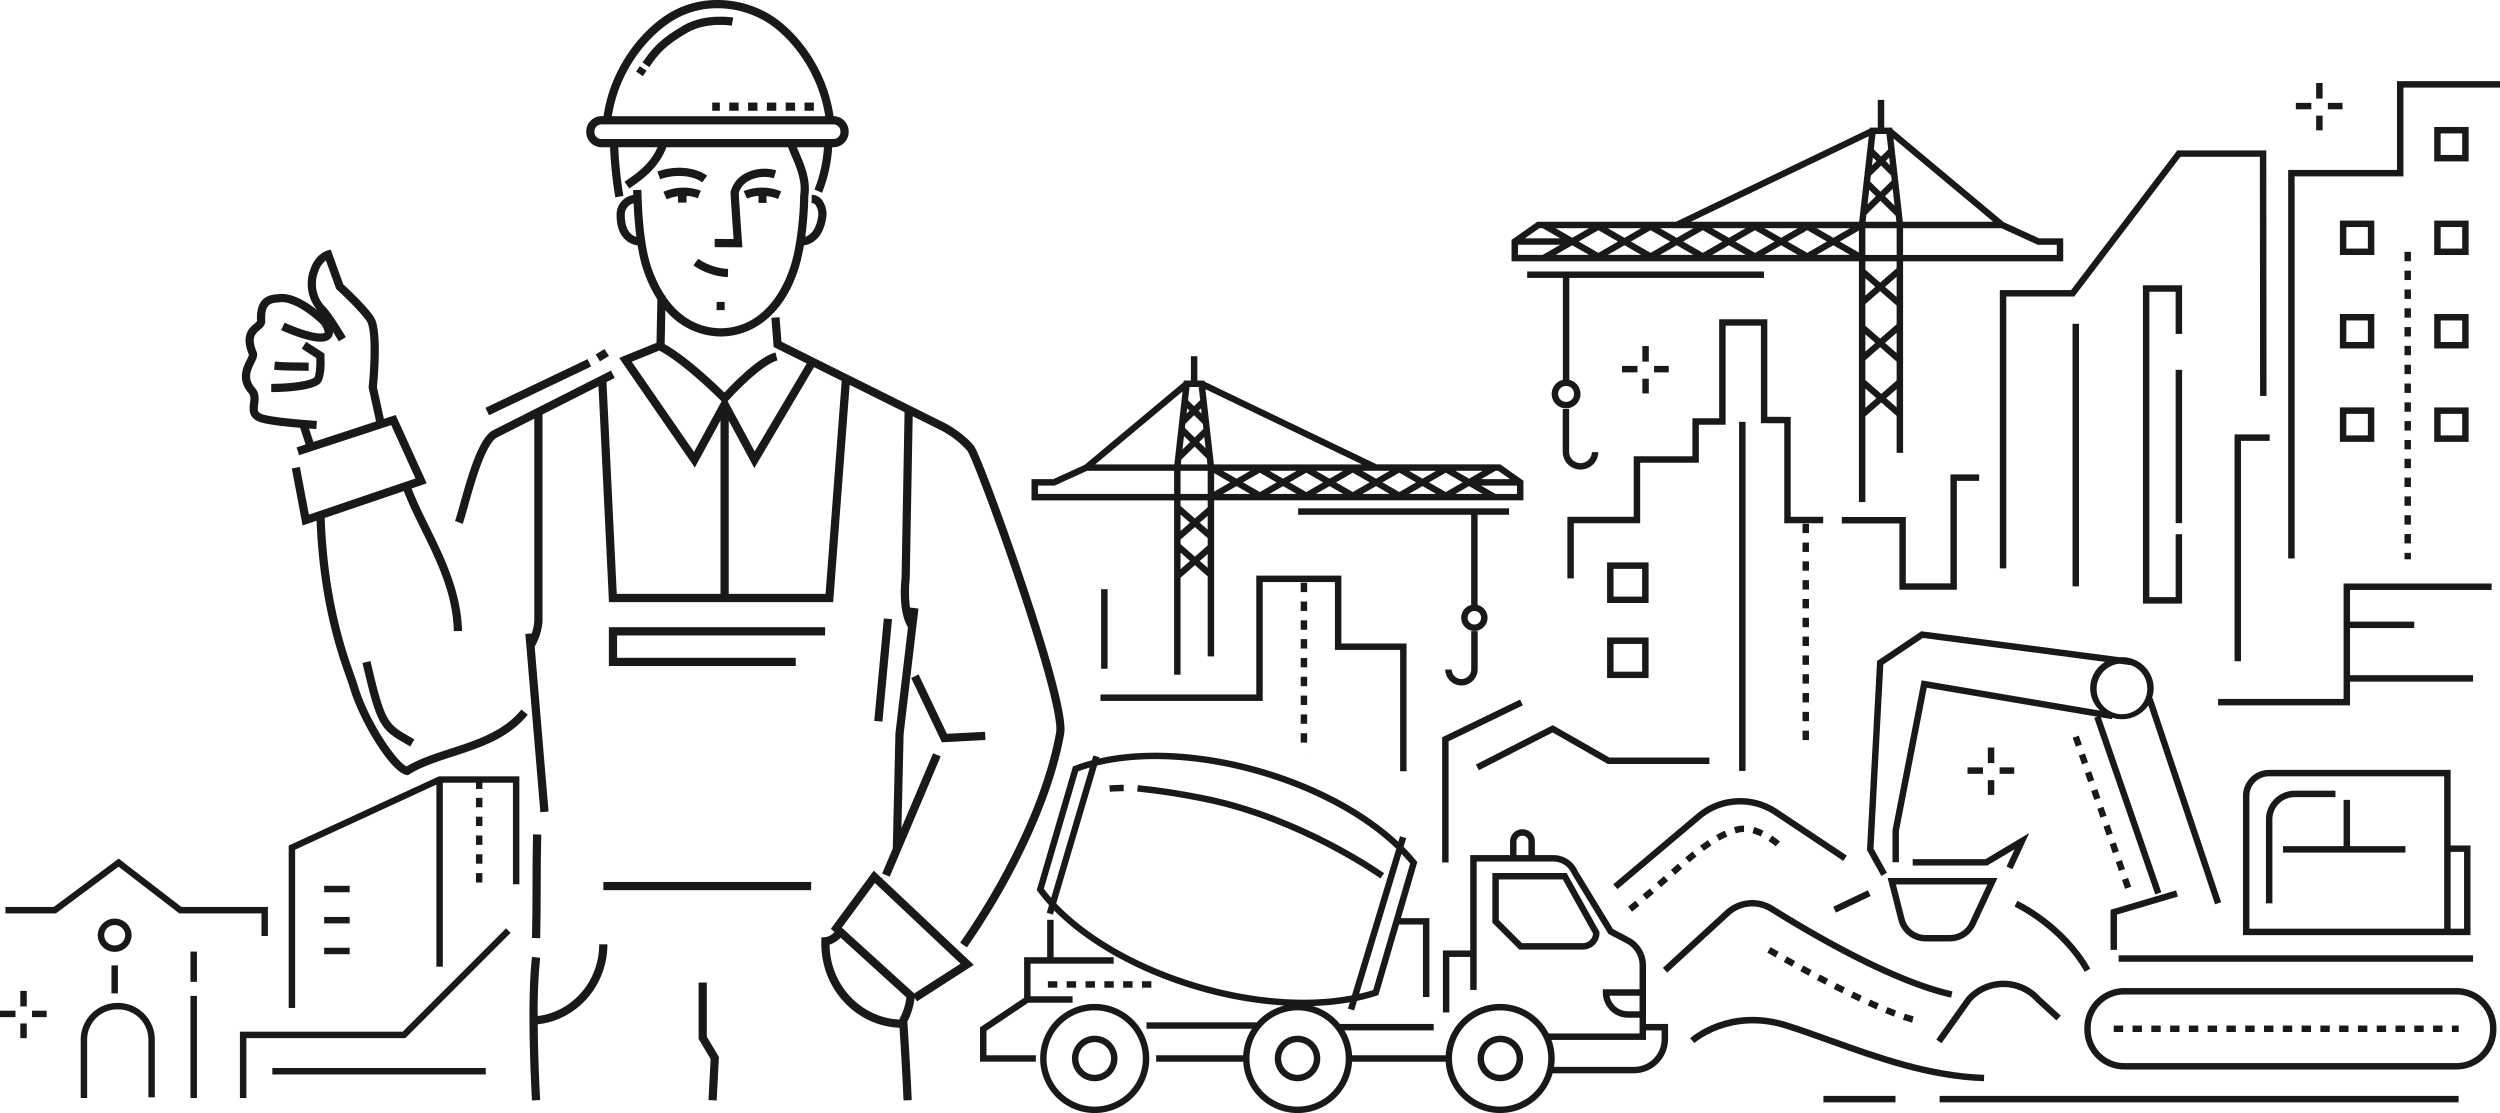 <svg xmlns="http://www.w3.org/2000/svg" width="915" height="407.375" viewBox="0 0 915 407.375">
  <g id="contractorhub-home-marquee" transform="translate(451.131 -757.508)">
    <rect id="Rectangle_61" data-name="Rectangle 61" width="76.048" height="3.009" transform="translate(-230.3 1080.302)" fill="#191919"/>
    <path id="Path_105" data-name="Path 105" d="M-244.26,1074.47c-5.843,1.9-11.376,3.693-16.056,6.492-3.931-1.894-13.961-16.642-17.811-29.44-.332-1.1-.806-2.444-1.406-4.142-3.155-8.931-9.679-27.394-10.756-57.345l28.962-9.835c1.767,4.646,4.071,9.326,6.5,14.254,5.641,11.46,11.475,23.31,11.8,37.007l3.007-.073c-.345-14.358-6.6-27.058-12.113-38.263-2.375-4.826-4.626-9.409-6.341-13.9l5.521-1.875-11.364-25-4.305,1.406-2.555-11.678c.227-2.276,1.733-18.453-.543-24.431-1.243-3.264-9.5-11.051-11.783-13.162-.3-.835-1.249-3.481-4.113-11.372l-.48-1.322-1.352.391c-.166.048-4.1,1.239-5.983,6.552a15.05,15.05,0,0,0,2.336,15.14c-3.58-2.826-9.156-6.375-14.021-5.783-.185.022-.385.041-.6.06-2.537.233-7.815.716-7.336,9.8-.04.191-.635.7-.992,1-1.851,1.579-4.945,4.216-1.976,11.338a9.13,9.13,0,0,1-.767,1.812c-1.355,2.737-3.624,7.318.713,12.318.756.872.663,1.936.45,3.6-.275,2.148-.69,5.394,3.543,6.88,2.763.97,9.7,1.709,14.8,2.145l2,6.073-3.3,1.079.934,2.859,33.7-11.012,8.876,19.526-39,13.241-3.3-17.467-2.956.56,3.947,20.869,5.114-1.737c1.192,29.876,7.716,48.358,10.889,57.34.587,1.662,1.051,2.974,1.361,4.008,3.679,12.227,14.731,30.476,20.572,31.695l.593.123.513-.322c4.491-2.817,10.08-4.631,16-6.553,10-3.246,20.339-6.6,27.381-15.286l-2.336-1.895C-224.767,1068.141-234.677,1071.359-244.26,1074.47Zm-51.766-117.162c1.509.111,2.526.175,2.685.184l.184-3c-4.385-.268-16.513-1.227-19.921-2.424-1.855-.651-1.852-1.347-1.556-3.66.229-1.791.515-4.02-1.162-5.954-3.025-3.488-1.571-6.423-.29-9.013.772-1.558,1.438-2.9.879-4.231-2.174-5.156-.5-6.584,1.121-7.966.949-.809,2.13-1.816,2.043-3.456-.327-6.187,2.18-6.417,4.606-6.639.243-.022.473-.044.686-.07,5.175-.631,12.6,5.547,15.136,8.086a6.535,6.535,0,0,1,1.34,2.985c-.283.357-2.075.848-7.369-.791a68.571,68.571,0,0,1-7.327-2.805l-1.26,2.732a70.641,70.641,0,0,0,7.672,2.939c6.065,1.881,9.522,1.707,10.881-.55a3.073,3.073,0,0,0,.4-1.767c.888,1.4,1.679,2.684,2.161,3.482l2.575-1.555c-.528-.875-5.218-8.612-7.266-10.753a12.157,12.157,0,0,1-2.787-13.338,8.3,8.3,0,0,1,2.744-3.97c3.2,8.809,3.62,10.016,3.638,10.067l.124.355.277.255c3.932,3.614,10.47,10.143,11.281,12.272,1.78,4.675.848,18.4.338,23.291l-.026.241,2.722,12.446-22.922,7.489Z" transform="translate(-42.005 -42.947)" fill="#191919"/>
    <path id="Path_106" data-name="Path 106" d="M-252.607,1113.663l-2.93.683c5.356,22.977,6.548,24.326,15.771,29.594.543.31,1.118.638,1.724.99l1.51-2.6c-.613-.355-1.193-.686-1.742-1C-246.334,1136.724-247.37,1136.131-252.607,1113.663Z" transform="translate(-62.94 -114.206)" fill="#191919"/>
    <path id="Path_107" data-name="Path 107" d="M-85.215,864.235v-2.447a12.279,12.279,0,0,1,4.086.872l1.173-2.771a18.429,18.429,0,0,0-13.736.414l1.214,2.753a15.491,15.491,0,0,1,4.142-1.133v2.311Z" transform="translate(-114.643 -32.58)" fill="#191919"/>
    <path id="Path_108" data-name="Path 108" d="M-42.061,864.367v-2.5a15.537,15.537,0,0,1,4.228,1.046l1.15-2.779a18.428,18.428,0,0,0-13.741-.1l1.236,2.743A12.376,12.376,0,0,1-45,861.807v2.56Z" transform="translate(-128.521 -32.58)" fill="#191919"/>
    <rect id="Rectangle_62" data-name="Rectangle 62" width="2.942" height="3.009" transform="translate(-188.851 868.007)" fill="#191919"/>
    <path id="Path_109" data-name="Path 109" d="M-75.752,896.919l-1.759,2.441a22.794,22.794,0,0,0,6,3.019,22.766,22.766,0,0,0,6.608,1.266l.092-3.007a19.758,19.758,0,0,1-5.73-1.107A19.8,19.8,0,0,1-75.752,896.919Z" transform="translate(-119.834 -44.714)" fill="#191919"/>
    <path id="Path_110" data-name="Path 110" d="M-66.069,874.112v3.009c1.38,0,2.946.013,4.471.027,1.456.013,2.875.026,4.062.026h1.6l-.1-1.6c-.025-.411-.109-1.6-.222-3.227-.285-4.057-.758-10.794-.994-15a7.573,7.573,0,0,1,3.672-4.5,12.3,12.3,0,0,1,9.172-.945l.866-2.881a15.236,15.236,0,0,0-11.52,1.208,10.43,10.43,0,0,0-5.163,6.585l-.057.223.013.23c.231,4.206.718,11.14,1.009,15.283.042.6.08,1.137.113,1.6-.772,0-1.592-.012-2.425-.02C-63.105,874.127-64.681,874.112-66.069,874.112Z" transform="translate(-123.499 -29.153)" fill="#191919"/>
    <path id="Path_111" data-name="Path 111" d="M-96.957,849.43l1.044,2.821c5.34-1.976,11.821-1.508,15.41,1.114l1.774-2.429C-83.143,847.711-90.639,847.092-96.957,849.43Z" transform="translate(-113.594 -29.126)" fill="#191919"/>
    <rect id="Rectangle_63" data-name="Rectangle 63" width="37.669" height="3.008" transform="translate(-131.157 1021.355) rotate(-84.655)" fill="#191919"/>
    <path id="Path_112" data-name="Path 112" d="M-71.7,1286.8H-74.7v20.654l4.388,7.365-.778,15.007,3,.156.825-15.919-4.431-7.438Z" transform="translate(-120.736 -169.697)" fill="#191919"/>
    <path id="Path_113" data-name="Path 113" d="M-201.294,942.631c2.275-8.148,6.071-21.748,10.267-24.834l13.968-7.068v74a20.138,20.138,0,0,1-.918,4.6l-2.366.2,5.5,65.257,3-.254-5.084-60.371a21.268,21.268,0,0,0,2.881-9.312l0-75.644,20.471-10.359,3.843,79.034h82.066l6.025-79.517,20.091,10.008-1.105,60.834c-.135,1.148-1.288,12,2.362,17.886l-4.591,38.763-.009.072-.97,42.115-3.879,9.162,2.768,1.184,18.641-44.026-2.768-1.184-11.58,27.348.792-34.385,5.437-45.912-2.987-.357-.053.444a44.013,44.013,0,0,1-.169-10.819l.009-.08,1.083-59.56,10.728,5.343a33.538,33.538,0,0,1,9.3,7.322c1.274,1.708,9.644,23.405,18.156,48.734,9.837,29.27,15.185,49.575,14.3,54.331-3.912,22.224-17.036,50.989-35.107,76.945l2.465,1.734c18.31-26.3,31.619-55.514,35.6-78.138,1.279-6.91-7.155-34.245-14.455-55.96-7.787-23.16-16.821-47.217-18.59-49.5-2.275-2.937-7.021-6.452-10.317-8.164L-86.6,882.56l-.7-8.977-3,.238.838,10.687,12.1,6.024-19.044,32.18L-106.3,904.38l.013-.014c3.249-3.679,12.861-13.533,18.238-14.924l-.75-2.928c-6.168,1.6-15.509,11.248-18.667,14.666-3.406-3.35-13.752-13.216-21.878-17.712l.256-12.462a26.77,26.77,0,0,0,20.2,9.668v0h.126v0c14.664-.164,26.114-11.946,29.9-30.786.175-.872.331-1.729.477-2.578,1.912-.225,6.883-1.631,8.164-10.109a8.674,8.674,0,0,0-1.6-6.585,4.86,4.86,0,0,0-3.685-1.825l-.083,3.022a1.893,1.893,0,0,1,1.462.742,5.7,5.7,0,0,1,.935,4.192c-.818,5.418-3.27,6.97-4.7,7.412A133.779,133.779,0,0,0-76.759,829.3c.912-6.014-1.538-11.684-3.329-15.829-.321-.742-.619-1.435-.869-2.061h9.909a50.775,50.775,0,0,1-3.459,15.45l2.758,1.206a52.71,52.71,0,0,0,3.713-16.656h.454A5.6,5.6,0,0,0-62,805.8v-.175a5.6,5.6,0,0,0-5.527-5.607c-2.636-17.918-13.606-30.873-22.221-36.53-10.12-6.646-26.346-9.217-39.782.018-9.058,6.225-19.629,19.08-22.194,36.509h-.75a5.6,5.6,0,0,0-5.58,5.61v.175a5.6,5.6,0,0,0,5.58,5.608h3.141a147.533,147.533,0,0,0,1.92,18.326l2.96-.539a144.545,144.545,0,0,1-1.87-17.787h14.364c-2.647,6.061-7.638,9.537-11.043,11.9-.366.254-.713.494-1.035.723l1.736,2.47c.313-.222.651-.457,1.008-.7,3.677-2.551,9.739-6.773,12.576-14.388h44.556c.328.97.792,2.056,1.314,3.265,1.653,3.828,3.919,9.069,3.1,14.25l-.018.192a116.415,116.415,0,0,1-2.048,20.169c-2.736,13.619-11.268,28.206-27.013,28.362-8.981-.089-15.612-4.875-20.162-11.5l.009-.431-.3-.006a46.612,46.612,0,0,1-6.555-16.428c-1.467-7.3-1.872-16.218-2.048-22.289l-3.007.089c.016.565.036,1.162.057,1.773a7.245,7.245,0,0,0-6.107,7.468c.021,9.6,6.328,10.845,7.695,11,.142.867.294,1.723.462,2.557a48.87,48.87,0,0,0,6.77,17.243l-.326,15.844L-146,888.512l27.7,40.131,9.387-17.241v63.455h-37.959l-3.768-77.5,3.013-1.524-1.353-2.7-43.5,22.013-.185.111c-4.72,3.314-8.143,14.452-11.521,26.555-.758,2.716-1.413,5.062-1.895,6.382l2.824,1.042C-202.739,947.807-202.1,945.523-201.294,942.631Zm73.462-176.624c12.291-8.447,27.158-6.078,36.438.018,8.02,5.266,18.216,17.3,20.82,34h-78.1C-146.143,783.78-136.288,771.819-127.833,766.006Zm-27.215,39.8v-.175a2.581,2.581,0,0,1,2.572-2.585h84.894a2.581,2.581,0,0,1,2.572,2.585v.175a2.581,2.581,0,0,1-2.572,2.585h-84.894A2.582,2.582,0,0,1-155.047,805.8Zm11.113,30.518a4.265,4.265,0,0,1,3.221-4.414c.177,3.8.473,8.106,1.008,12.282C-141.15,843.789-143.921,842.246-143.934,836.323ZM-118.6,922.9l-22.78-33,10.052-4.073c9.056,4.773,22.021,17.76,22.811,18.556Zm12.7-11.445,9.364,17.376,21.87-36.953,10.117,5.039-5.906,77.941H-105.9Z" transform="translate(-78.517)" fill="#191919"/>
    <rect id="Rectangle_64" data-name="Rectangle 64" width="41.405" height="3.008" transform="translate(-273.459 906.768) rotate(-25.5)" fill="#191919"/>
    <path id="Path_114" data-name="Path 114" d="M-164.3,1226.068c-.014,6.26-.028,12.733-.2,18.877l3.007.081c.168-6.18.182-12.673.2-18.952.014-6.3.028-12.8.2-18.98l-3.007-.083C-164.276,1213.226-164.29,1219.755-164.3,1226.068Z" transform="translate(-91.936 -144.131)" fill="#191919"/>
    <path id="Path_115" data-name="Path 115" d="M52.9,1142.6l-10.363-21.737-2.716,1.3,11.23,23.554,15.958-.862-.162-3Z" transform="translate(-157.458 -116.523)" fill="#191919"/>
    <path id="Path_116" data-name="Path 116" d="M-5.146,1247.708l1.35,1.227a6.132,6.132,0,0,1-3.413,1.864l-1.412.086v2.306c0,16.571,12.733,30.119,28.619,30.762,1.036,16.071,1.457,26.481,1.462,26.589l3.006-.12c0-.113-.463-11.444-1.6-28.724a25.165,25.165,0,0,0,2.67-8.75l.869,1.351,20.776-13.362-36.61-34.49ZM20.04,1280.6l-.2.345c-14.041-.722-25.273-12.706-25.448-27.4a10.461,10.461,0,0,0,4.05-2.574l24.083,21.88A22.258,22.258,0,0,1,20.04,1280.6Zm22.278-20.106L25.383,1271.38l-26.494-24.069,12.086-16.35Z" transform="translate(-141.906 -150.277)" fill="#191919"/>
    <path id="Path_117" data-name="Path 117" d="M-162.837,1292.446a197.991,197.991,0,0,1,.9-21.309l-2.988-.349c-2.046,17.5-.092,51.153-.008,52.577l3-.178c-.012-.214-.785-13.517-.893-27.709,14.307-1.551,25.5-14.086,25.5-29.273h-3.009C-140.338,1279.73-150.188,1290.909-162.837,1292.446Z" transform="translate(-91.492 -163.071)" fill="#191919"/>
    <path id="Path_118" data-name="Path 118" d="M-125.3,948.078l-1.681-2.495c-.6.4-1.255.791-1.949,1.2-.424.251-.849.5-1.266.76l1.583,2.558c.4-.248.808-.489,1.215-.73C-126.694,948.96-125.969,948.531-125.3,948.078Z" transform="translate(-102.94 -60.323)" fill="#191919"/>
    <path id="Path_119" data-name="Path 119" d="M-290.551,952.713c-6.621-.028-9.859-.125-12.375-.374l-.3,2.994c2.62.258,5.932.36,12.658.388Z" transform="translate(-47.596 -62.491)" fill="#191919"/>
    <path id="Path_120" data-name="Path 120" d="M-285.321,945.937l-6.666-4.27-1.623,2.533,5.359,3.433c.1,3.236-.235,6.495-.766,7.138-2.972,1.932-12.355,2.305-15.735,2.3l-.013,3.008h.181c1.993,0,13.211-.123,17.277-2.837,2.182-1.456,2.206-7.229,2.027-10.541Z" transform="translate(-47.099 -59.06)" fill="#191919"/>
    <path id="Path_121" data-name="Path 121" d="M-43.958,1098.464v-3.009h-79.15v14.194H-54.7v-3.009h-65.4v-8.177Z" transform="translate(-105.182 -108.384)" fill="#191919"/>
    <path id="Path_122" data-name="Path 122" d="M-71.751,766.826c-.414-.071-10.224-1.684-18.112,2.832-8.765,5.018-11.546,8.483-15.084,13.594l2.473,1.712c3.285-4.745,5.725-7.9,14.106-12.695,6.935-3.97,16.02-2.492,16.11-2.477Z" transform="translate(-111.025 -2.89)" fill="#191919"/>
    <rect id="Rectangle_65" data-name="Rectangle 65" width="2.395" height="3.008" transform="matrix(0.561, -0.828, 0.828, 0.561, -218.321, 783.701)" fill="#191919"/>
    <rect id="Rectangle_66" data-name="Rectangle 66" width="3.438" height="3.008" transform="translate(-156.682 795.048)" fill="#191919"/>
    <rect id="Rectangle_67" data-name="Rectangle 67" width="3.438" height="3.008" transform="translate(-177.339 795.048)" fill="#191919"/>
    <rect id="Rectangle_68" data-name="Rectangle 68" width="3.438" height="3.008" transform="translate(-170.453 795.048)" fill="#191919"/>
    <rect id="Rectangle_69" data-name="Rectangle 69" width="3.438" height="3.008" transform="translate(-163.567 795.048)" fill="#191919"/>
    <rect id="Rectangle_70" data-name="Rectangle 70" width="2.785" height="3.008" transform="translate(-190.456 795.048)" fill="#191919"/>
    <rect id="Rectangle_71" data-name="Rectangle 71" width="3.438" height="3.008" transform="translate(-184.224 795.048)" fill="#191919"/>
    <rect id="Rectangle_72" data-name="Rectangle 72" width="2.363" height="5.701" transform="translate(149.965 884.158)" fill="#191919"/>
    <rect id="Rectangle_73" data-name="Rectangle 73" width="5.364" height="2.363" transform="translate(154.263 891.429)" fill="#191919"/>
    <rect id="Rectangle_74" data-name="Rectangle 74" width="2.363" height="5.391" transform="translate(149.965 896.109)" fill="#191919"/>
    <rect id="Rectangle_75" data-name="Rectangle 75" width="5.669" height="2.363" transform="translate(142.522 891.43)" fill="#191919"/>
    <rect id="Rectangle_76" data-name="Rectangle 76" width="2.363" height="5.701" transform="translate(-443.697 1120.159)" fill="#191919"/>
    <rect id="Rectangle_77" data-name="Rectangle 77" width="5.363" height="2.363" transform="translate(-439.408 1127.42)" fill="#191919"/>
    <rect id="Rectangle_78" data-name="Rectangle 78" width="2.363" height="5.392" transform="translate(-443.697 1132.091)" fill="#191919"/>
    <rect id="Rectangle_79" data-name="Rectangle 79" width="5.669" height="2.363" transform="translate(-451.131 1127.421)" fill="#191919"/>
    <rect id="Rectangle_80" data-name="Rectangle 80" width="2.363" height="5.701" transform="translate(396.58 787.89)" fill="#191919"/>
    <rect id="Rectangle_81" data-name="Rectangle 81" width="5.363" height="2.363" transform="translate(400.869 795.151)" fill="#191919"/>
    <rect id="Rectangle_82" data-name="Rectangle 82" width="2.363" height="5.391" transform="translate(396.58 799.822)" fill="#191919"/>
    <rect id="Rectangle_83" data-name="Rectangle 83" width="5.669" height="2.363" transform="translate(389.146 795.152)" fill="#191919"/>
    <rect id="Rectangle_84" data-name="Rectangle 84" width="2.363" height="5.701" transform="translate(276.419 1031.092)" fill="#191919"/>
    <rect id="Rectangle_85" data-name="Rectangle 85" width="5.363" height="2.363" transform="translate(280.718 1038.361)" fill="#191919"/>
    <rect id="Rectangle_86" data-name="Rectangle 86" width="2.363" height="5.391" transform="translate(276.419 1043.043)" fill="#191919"/>
    <rect id="Rectangle_87" data-name="Rectangle 87" width="5.669" height="2.363" transform="translate(268.978 1038.362)" fill="#191919"/>
    <path id="Path_123" data-name="Path 123" d="M807.833,1289.788h-121.6a14.636,14.636,0,0,0-14.62,14.62v.576a14.636,14.636,0,0,0,14.62,14.62h121.6a14.636,14.636,0,0,0,14.62-14.62v-.576A14.636,14.636,0,0,0,807.833,1289.788Zm12.257,15.2a12.27,12.27,0,0,1-12.257,12.256h-121.6a12.27,12.27,0,0,1-12.257-12.256v-.576a12.271,12.271,0,0,1,12.257-12.257h121.6a12.271,12.271,0,0,1,12.257,12.257Z" transform="translate(-359.889 -170.659)" fill="#191919"/>
    <rect id="Rectangle_88" data-name="Rectangle 88" width="129.729" height="2.363" transform="translate(324.282 1107.155)" fill="#191919"/>
    <path id="Path_124" data-name="Path 124" d="M688.122,1245.945l22.3-6.6-.671-2.266-23.988,7.1v14.674h2.363Z" transform="translate(-364.441 -153.699)" fill="#191919"/>
    <path id="Path_125" data-name="Path 125" d="M766.766,1172.232a9.535,9.535,0,0,0-9.524,9.525v50.954h83.277v-32.823h-7.275v-27.657Zm64.115,58.116H759.6v-48.592a7.17,7.17,0,0,1,7.161-7.162h64.115Zm7.276-28.1v28.1h-4.912v-28.1Z" transform="translate(-387.443 -132.948)" fill="#191919"/>
    <path id="Path_126" data-name="Path 126" d="M778.846,1205.4v2.363h44.8V1205.4H803.376v-16.925h-2.363V1205.4Z" transform="translate(-394.395 -138.21)" fill="#191919"/>
    <path id="Path_127" data-name="Path 127" d="M752.692,1074.508h2.363V993.846h10.491v-2.363H752.692Z" transform="translate(-385.979 -74.985)" fill="#191919"/>
    <path id="Path_128" data-name="Path 128" d="M626.016,991.661h2.363V892.152h24.9l38.863-51.131h29.05l.078,87.512,2.363,0-.081-89.872H690.967L652.1,889.788H626.016Z" transform="translate(-345.216 -26.113)" fill="#191919"/>
    <rect id="Rectangle_89" data-name="Rectangle 89" width="2.363" height="96.116" transform="translate(307.414 876.007)" fill="#191919"/>
    <rect id="Rectangle_90" data-name="Rectangle 90" width="2.363" height="29.124" transform="translate(-48.122 973.157)" fill="#191919"/>
    <path id="Path_129" data-name="Path 129" d="M-295.343,1200.866V1260.3h2.363v-57.921l51.693-23.823v66.66h2.363v-67.325H-226.8v2.256h2.363v-2.256h11.167v37.14h2.363v-39.5h-29.456Z" transform="translate(-50.131 -133.892)" fill="#191919"/>
    <path id="Path_130" data-name="Path 130" d="M448.824,929.446V965.7H439.03v13.894H417.552v22.167h-24.28v22.545h2.363v-20.181h24.28V981.957h21.478V968.063h9.794V931.809H464.1v35.684l8.553.037v36.595H486.9v-2.363H475.012V965.177l-8.553-.036V929.446Z" transform="translate(-270.743 -55.095)" fill="#191919"/>
    <path id="Path_131" data-name="Path 131" d="M541.206,1028.675v2.363h21.069v24.271h21.04v-39.862h8.157v-2.363h-10.52v39.862H564.639v-24.271Z" transform="translate(-318.234 -81.946)" fill="#191919"/>
    <path id="Path_132" data-name="Path 132" d="M429.979,1060.519H414.79v14.875h15.189Zm-2.364,12.512H417.154v-10.149h10.461Z" transform="translate(-277.73 -97.179)" fill="#191919"/>
    <path id="Path_133" data-name="Path 133" d="M414.79,1115.843h15.189v-14.875H414.79Zm2.364-12.512h10.461v10.149H417.154Z" transform="translate(-277.73 -110.152)" fill="#191919"/>
    <rect id="Rectangle_91" data-name="Rectangle 91" width="2.363" height="56.121" transform="translate(345.155 892.864)" fill="#191919"/>
    <path id="Path_134" data-name="Path 134" d="M717.585,911.128H703.241v116.5h14.344v-25.386h-2.363v23.023H705.6V913.492h9.617v15.445h2.363Z" transform="translate(-370.066 -49.21)" fill="#191919"/>
    <rect id="Rectangle_92" data-name="Rectangle 92" width="3.438" height="2.363" transform="translate(377.5 1132.854)" fill="#191919"/>
    <rect id="Rectangle_93" data-name="Rectangle 93" width="3.438" height="2.363" transform="translate(343.125 1132.854)" fill="#191919"/>
    <rect id="Rectangle_94" data-name="Rectangle 94" width="3.438" height="2.363" transform="translate(336.25 1132.854)" fill="#191919"/>
    <rect id="Rectangle_95" data-name="Rectangle 95" width="3.438" height="2.363" transform="translate(322.5 1132.854)" fill="#191919"/>
    <rect id="Rectangle_96" data-name="Rectangle 96" width="3.438" height="2.363" transform="translate(329.375 1132.854)" fill="#191919"/>
    <rect id="Rectangle_97" data-name="Rectangle 97" width="3.438" height="2.363" transform="translate(370.625 1132.854)" fill="#191919"/>
    <rect id="Rectangle_98" data-name="Rectangle 98" width="3.438" height="2.363" transform="translate(350 1132.854)" fill="#191919"/>
    <rect id="Rectangle_99" data-name="Rectangle 99" width="3.438" height="2.363" transform="translate(363.75 1132.854)" fill="#191919"/>
    <rect id="Rectangle_100" data-name="Rectangle 100" width="3.438" height="2.363" transform="translate(356.875 1132.854)" fill="#191919"/>
    <rect id="Rectangle_101" data-name="Rectangle 101" width="3.438" height="2.363" transform="translate(391.25 1132.854)" fill="#191919"/>
    <rect id="Rectangle_102" data-name="Rectangle 102" width="3.438" height="2.363" transform="translate(418.751 1132.854)" fill="#191919"/>
    <rect id="Rectangle_103" data-name="Rectangle 103" width="3.438" height="2.363" transform="translate(398.125 1132.854)" fill="#191919"/>
    <rect id="Rectangle_104" data-name="Rectangle 104" width="3.438" height="2.363" transform="translate(405 1132.854)" fill="#191919"/>
    <rect id="Rectangle_105" data-name="Rectangle 105" width="3.438" height="2.363" transform="translate(411.876 1132.854)" fill="#191919"/>
    <rect id="Rectangle_106" data-name="Rectangle 106" width="3.438" height="2.363" transform="translate(384.375 1132.854)" fill="#191919"/>
    <rect id="Rectangle_107" data-name="Rectangle 107" width="3.438" height="2.363" transform="translate(432.501 1132.854)" fill="#191919"/>
    <rect id="Rectangle_108" data-name="Rectangle 108" width="2.514" height="2.363" transform="translate(446.251 1132.854)" fill="#191919"/>
    <rect id="Rectangle_109" data-name="Rectangle 109" width="3.438" height="2.363" transform="translate(425.626 1132.854)" fill="#191919"/>
    <rect id="Rectangle_110" data-name="Rectangle 110" width="3.438" height="2.363" transform="translate(439.376 1132.854)" fill="#191919"/>
    <path id="Path_135" data-name="Path 135" d="M558.031,1108.349l-3.7,69.224,5.243,9.441,2.066-1.148-4.914-8.847,3.6-67.366,14.466-9.719,66.731,8.74a11.18,11.18,0,0,0-1.889,17.854l-65.295-11.084-10.681,54.918v11.675h2.364V1170.59l10.2-52.43,62.444,10.6-1.162.4,22.329,64.639,2.234-.772-22.127-64.052,4.056.688.091-.534a11.759,11.759,0,0,0,13.215-4.5l24.42,72.781,2.241-.752L658.877,1121.9l-.241.081a11.073,11.073,0,0,0,.631-3.666,11.385,11.385,0,0,0-7.388-10.574l.012-.094-.431-.056a11.765,11.765,0,0,0-3.814-.642c-.266,0-.526.022-.788.039l-72.644-9.514Zm98.874,9.968a9.261,9.261,0,1,1-10.158-8.958l4.17.547A9.023,9.023,0,0,1,656.9,1118.317Z" transform="translate(-322.149 -108.93)" fill="#191919"/>
    <path id="Path_136" data-name="Path 136" d="M569.863,1246.094a10.287,10.287,0,0,0,10.04,7.682h8.728a10.387,10.387,0,0,0,9.41-5.916l8.075-17.3H565.923Zm26.036.766a8.013,8.013,0,0,1-7.268,4.552H579.9a7.925,7.925,0,0,1-7.749-5.9l-3.194-12.586h33.444Z" transform="translate(-326.173 -151.703)" fill="#191919"/>
    <path id="Path_137" data-name="Path 137" d="M615.91,1219.582l6.164-13.284-16.025,9.576H579.4v2.363H606.7l10-5.976-2.935,6.327Z" transform="translate(-330.49 -143.934)" fill="#191919"/>
    <path id="Path_138" data-name="Path 138" d="M769.636,1224.716H772v-30.829a8.166,8.166,0,0,1,8.269-8.04h14.812v-2.364H780.269a10.532,10.532,0,0,0-10.633,10.4Z" transform="translate(-391.432 -136.582)" fill="#191919"/>
    <path id="Path_139" data-name="Path 139" d="M476.75,1193.526l25.44,16.955,1.311-1.966-25.441-16.955a24.665,24.665,0,0,0-29.436,1.634l-30.617,25.825,1.524,1.807L450.149,1195A22.29,22.29,0,0,1,476.75,1193.526Z" transform="translate(-278.684 -137.867)" fill="#191919"/>
    <path id="Path_140" data-name="Path 140" d="M372.063,1150.9l20.2,11.538h37.2v-2.363H392.892l-20.769-11.861L344,1162.622l1.078,2.1Z" transform="translate(-254.955 -125.301)" fill="#191919"/>
    <path id="Path_141" data-name="Path 141" d="M550.69,1275.722c-21.124-4.685-50.156-21.567-65.581-31.213a14.575,14.575,0,0,0-17.54,1.6l-22.888,21.019,1.6,1.741,22.889-21.019a12.2,12.2,0,0,1,14.687-1.34c15.554,9.727,44.853,26.755,66.323,31.517Z" transform="translate(-287.211 -155.378)" fill="#191919"/>
    <rect id="Rectangle_111" data-name="Rectangle 111" width="14.065" height="2.363" transform="translate(219.819 1089.386) rotate(-25.49)" fill="#191919"/>
    <path id="Path_142" data-name="Path 142" d="M661.716,1267.547c-9.425-16.653-26.03-24.52-26.732-24.847l-1,2.143c.165.077,16.632,7.894,25.673,23.869Z" transform="translate(-347.781 -155.507)" fill="#191919"/>
    <path id="Path_143" data-name="Path 143" d="M539.967,1290.849l1.059-2.112q-1.541-.774-3.063-1.553l-1.078,2.1Q538.414,1290.069,539.967,1290.849Z" transform="translate(-316.903 -169.822)" fill="#191919"/>
    <path id="Path_144" data-name="Path 144" d="M577.548,1306.926l.619-2.281c-.987-.269-2.072-.6-3.224-.99l-.756,2.239C575.385,1306.3,576.515,1306.645,577.548,1306.926Z" transform="translate(-328.868 -175.122)" fill="#191919"/>
    <path id="Path_145" data-name="Path 145" d="M530.914,1286.189l1.1-2.094q-1.547-.809-3.04-1.6l-1.109,2.086Q529.356,1285.375,530.914,1286.189Z" transform="translate(-314.008 -168.312)" fill="#191919"/>
    <path id="Path_146" data-name="Path 146" d="M504.145,1271.462l1.175-2.05c-1.89-1.083-2.982-1.726-2.985-1.728l-1.2,2.036S502.236,1270.369,504.145,1271.462Z" transform="translate(-305.436 -163.547)" fill="#191919"/>
    <path id="Path_147" data-name="Path 147" d="M513.014,1276.486l1.15-2.065c-1.078-.6-2.082-1.164-3-1.682L510,1274.8C510.923,1275.318,511.931,1275.884,513.014,1276.486Z" transform="translate(-308.28 -165.174)" fill="#191919"/>
    <path id="Path_148" data-name="Path 148" d="M521.933,1281.4l1.124-2.079q-1.564-.844-3.02-1.645l-1.137,2.072Q520.36,1280.545,521.933,1281.4Z" transform="translate(-311.134 -166.761)" fill="#191919"/>
    <path id="Path_149" data-name="Path 149" d="M567.813,1303.565l.842-2.208c-1.005-.383-2.072-.807-3.171-1.261l-.9,2.185C565.7,1302.741,566.789,1303.174,567.813,1303.565Z" transform="translate(-325.787 -173.976)" fill="#191919"/>
    <path id="Path_150" data-name="Path 150" d="M549.113,1295.345l1.013-2.135q-1.543-.732-3.091-1.49L546,1293.844Q547.556,1294.605,549.113,1295.345Z" transform="translate(-319.826 -171.281)" fill="#191919"/>
    <path id="Path_151" data-name="Path 151" d="M558.376,1299.62l.947-2.165c-1-.437-2.052-.909-3.125-1.4l-.984,2.149C556.3,1298.7,557.363,1299.177,558.376,1299.62Z" transform="translate(-322.782 -172.676)" fill="#191919"/>
    <rect id="Rectangle_112" data-name="Rectangle 112" width="2.363" height="127.776" transform="translate(185.374 911.898)" fill="#191919"/>
    <rect id="Rectangle_113" data-name="Rectangle 113" width="2.363" height="3.437" transform="translate(208.593 1018.046)" fill="#191919"/>
    <rect id="Rectangle_114" data-name="Rectangle 114" width="2.363" height="3.438" transform="translate(208.593 990.503)" fill="#191919"/>
    <rect id="Rectangle_115" data-name="Rectangle 115" width="2.363" height="3.437" transform="translate(208.593 997.389)" fill="#191919"/>
    <rect id="Rectangle_116" data-name="Rectangle 116" width="2.363" height="3.438" transform="translate(208.593 1024.932)" fill="#191919"/>
    <rect id="Rectangle_117" data-name="Rectangle 117" width="2.363" height="3.438" transform="translate(208.593 1004.275)" fill="#191919"/>
    <rect id="Rectangle_118" data-name="Rectangle 118" width="2.363" height="3.437" transform="translate(208.593 983.618)" fill="#191919"/>
    <rect id="Rectangle_119" data-name="Rectangle 119" width="2.363" height="3.438" transform="translate(208.593 956.075)" fill="#191919"/>
    <rect id="Rectangle_120" data-name="Rectangle 120" width="2.363" height="3.437" transform="translate(208.593 949.189)" fill="#191919"/>
    <rect id="Rectangle_121" data-name="Rectangle 121" width="2.363" height="3.437" transform="translate(208.593 962.961)" fill="#191919"/>
    <rect id="Rectangle_122" data-name="Rectangle 122" width="2.363" height="3.437" transform="translate(208.593 969.846)" fill="#191919"/>
    <rect id="Rectangle_123" data-name="Rectangle 123" width="2.363" height="3.438" transform="translate(208.593 976.732)" fill="#191919"/>
    <rect id="Rectangle_124" data-name="Rectangle 124" width="2.363" height="3.438" transform="translate(208.593 1011.16)" fill="#191919"/>
    <path id="Path_152" data-name="Path 152" d="M445.75,1231.352l-1.566-1.77q-1.357,1.2-2.576,2.262l1.552,1.782Q444.386,1232.558,445.75,1231.352Z" transform="translate(-286.343 -151.413)" fill="#191919"/>
    <path id="Path_153" data-name="Path 153" d="M458.4,1220.3c.932-.788,1.792-1.5,2.629-2.168l-1.478-1.845c-.853.684-1.729,1.406-2.676,2.207Z" transform="translate(-291.24 -147.149)" fill="#191919"/>
    <path id="Path_154" data-name="Path 154" d="M450.765,1226.908q1.289-1.141,2.574-2.266l-1.554-1.78q-1.292,1.127-2.586,2.277Z" transform="translate(-288.778 -149.258)" fill="#191919"/>
    <path id="Path_155" data-name="Path 155" d="M474.689,1208.758c1.006-.568,2-1.073,2.965-1.5l-.96-2.159c-1.03.458-2.1,1-3.167,1.6Z" transform="translate(-296.581 -143.561)" fill="#191919"/>
    <path id="Path_156" data-name="Path 156" d="M501.777,1209.733a25.876,25.876,0,0,1,2.625,1.961l1.569-1.767a27.445,27.445,0,0,0-2.893-2.167Z" transform="translate(-305.642 -144.414)" fill="#191919"/>
    <path id="Path_157" data-name="Path 157" d="M483.146,1202.956l.68,2.263q.524-.157,1.048-.288a8.01,8.01,0,0,1,1.927-.226h.061v-2.363H486.8a10.374,10.374,0,0,0-2.5.3C483.923,1202.733,483.533,1202.839,483.146,1202.956Z" transform="translate(-299.667 -142.678)" fill="#191919"/>
    <path id="Path_158" data-name="Path 158" d="M466.291,1214.091c.95-.7,1.879-1.358,2.762-1.942l-1.306-1.97c-.917.608-1.88,1.285-2.863,2.013Z" transform="translate(-293.809 -145.19)" fill="#191919"/>
    <path id="Path_159" data-name="Path 159" d="M496.148,1206.618l1.039-2.122a20.628,20.628,0,0,0-3.4-1.325l-.647,2.273A18.351,18.351,0,0,1,496.148,1206.618Z" transform="translate(-302.873 -142.943)" fill="#191919"/>
    <path id="Path_160" data-name="Path 160" d="M427.555,1246.693c.241-.184,1.147-.884,2.718-2.163l-1.492-1.833c-1.545,1.258-2.427,1.939-2.661,2.119Z" transform="translate(-281.375 -155.506)" fill="#191919"/>
    <path id="Path_161" data-name="Path 161" d="M435.448,1240.246q1.188-1,2.632-2.23l-1.537-1.8q-1.433,1.227-2.614,2.214Z" transform="translate(-283.88 -153.543)" fill="#191919"/>
    <path id="Path_162" data-name="Path 162" d="M328.257,1149.62l27.2-13.172-1.03-2.127-28.533,13.818v45.838h2.363Z" transform="translate(-249.205 -120.796)" fill="#191919"/>
    <rect id="Rectangle_125" data-name="Rectangle 125" width="9.338" height="2.363" transform="translate(-332.493 1081.712)" fill="#191919"/>
    <rect id="Rectangle_126" data-name="Rectangle 126" width="9.338" height="2.363" transform="translate(-332.493 1093.111)" fill="#191919"/>
    <rect id="Rectangle_127" data-name="Rectangle 127" width="9.338" height="2.363" transform="translate(-332.493 1104.386)" fill="#191919"/>
    <path id="Path_163" data-name="Path 163" d="M-354.487,1248.417h2.363v-10.623h-31.644l-23-17.707-23.758,17.707H-448.19v2.363h18.453l22.951-17.1,22.215,17.1h30.085Z" transform="translate(-0.946 -148.337)" fill="#191919"/>
    <path id="Path_164" data-name="Path 164" d="M-385.98,1258.409a6.147,6.147,0,0,0-6.2-6.078,6.147,6.147,0,0,0-6.2,6.078,6.147,6.147,0,0,0,6.2,6.078A6.147,6.147,0,0,0-385.98,1258.409Zm-6.2,3.715a3.782,3.782,0,0,1-3.838-3.715,3.782,3.782,0,0,1,3.838-3.715,3.782,3.782,0,0,1,3.837,3.715A3.782,3.782,0,0,1-392.18,1262.124Z" transform="translate(-16.974 -158.606)" fill="#191919"/>
    <path id="Path_165" data-name="Path 165" d="M-394.013,1297.826a13.43,13.43,0,0,0-13.563,13.261v21.545h2.364v-21.545a11.065,11.065,0,0,1,11.2-10.9,11.065,11.065,0,0,1,11.2,10.9v21.3h2.363v-21.3A13.43,13.43,0,0,0-394.013,1297.826Z" transform="translate(-14.016 -173.246)" fill="#191919"/>
    <rect id="Rectangle_128" data-name="Rectangle 128" width="2.363" height="10.245" transform="translate(-410.336 1110.844)" fill="#191919"/>
    <rect id="Rectangle_129" data-name="Rectangle 129" width="2.363" height="37.398" transform="translate(-381.417 1121.988)" fill="#191919"/>
    <rect id="Rectangle_130" data-name="Rectangle 130" width="2.363" height="11.083" transform="translate(-381.417 1105.783)" fill="#191919"/>
    <path id="Path_166" data-name="Path 166" d="M873.049,826.026h-12.6v12.6h12.6Zm-2.363,10.241h-7.878v-7.878h7.878Z" transform="translate(-420.653 -22.048)" fill="#191919"/>
    <path id="Path_167" data-name="Path 167" d="M860.445,888.964h12.6v-12.6h-12.6Zm2.363-10.241h7.878V886.6h-7.878Z" transform="translate(-420.653 -38.118)" fill="#191919"/>
    <path id="Path_168" data-name="Path 168" d="M860.445,939.3h12.6v-12.6h-12.6Zm2.363-10.241h7.878v7.877h-7.878Z" transform="translate(-420.653 -54.26)" fill="#191919"/>
    <path id="Path_169" data-name="Path 169" d="M860.445,989.63h12.6v-12.6h-12.6Zm2.363-10.241h7.878v7.877h-7.878Z" transform="translate(-420.653 -70.403)" fill="#191919"/>
    <path id="Path_170" data-name="Path 170" d="M822.142,876.359h-12.6v12.6h12.6ZM819.778,886.6H811.9v-7.877h7.877Z" transform="translate(-404.271 -38.118)" fill="#191919"/>
    <path id="Path_171" data-name="Path 171" d="M809.537,939.3h12.6v-12.6h-12.6Zm2.364-10.241h7.877v7.877H811.9Z" transform="translate(-404.271 -54.26)" fill="#191919"/>
    <path id="Path_172" data-name="Path 172" d="M809.537,989.63h12.6v-12.6h-12.6Zm2.364-10.241h7.877v7.877H811.9Z" transform="translate(-404.271 -70.403)" fill="#191919"/>
    <path id="Path_173" data-name="Path 173" d="M821.455,801.281v32.509H781.627v142.2h2.363V836.154h39.828V803.645H859.16v-2.363Z" transform="translate(-395.29 -14.086)" fill="#191919"/>
    <rect id="Rectangle_131" data-name="Rectangle 131" width="2.363" height="3.438" transform="translate(428.908 952.964)" fill="#191919"/>
    <rect id="Rectangle_132" data-name="Rectangle 132" width="2.363" height="3.438" transform="translate(428.908 946.079)" fill="#191919"/>
    <rect id="Rectangle_133" data-name="Rectangle 133" width="2.363" height="2.367" transform="translate(428.908 959.849)" fill="#191919"/>
    <rect id="Rectangle_134" data-name="Rectangle 134" width="2.363" height="3.438" transform="translate(428.908 877.222)" fill="#191919"/>
    <rect id="Rectangle_135" data-name="Rectangle 135" width="2.363" height="3.438" transform="translate(428.908 897.879)" fill="#191919"/>
    <rect id="Rectangle_136" data-name="Rectangle 136" width="2.363" height="3.438" transform="translate(428.908 890.993)" fill="#191919"/>
    <rect id="Rectangle_137" data-name="Rectangle 137" width="2.363" height="3.438" transform="translate(428.908 904.765)" fill="#191919"/>
    <rect id="Rectangle_138" data-name="Rectangle 138" width="2.363" height="3.438" transform="translate(428.908 918.536)" fill="#191919"/>
    <rect id="Rectangle_139" data-name="Rectangle 139" width="2.363" height="3.438" transform="translate(428.908 911.65)" fill="#191919"/>
    <rect id="Rectangle_140" data-name="Rectangle 140" width="2.363" height="3.438" transform="translate(428.908 884.107)" fill="#191919"/>
    <rect id="Rectangle_141" data-name="Rectangle 141" width="2.363" height="3.438" transform="translate(428.908 932.307)" fill="#191919"/>
    <rect id="Rectangle_142" data-name="Rectangle 142" width="2.363" height="3.438" transform="translate(428.908 856.565)" fill="#191919"/>
    <rect id="Rectangle_143" data-name="Rectangle 143" width="2.363" height="3.438" transform="translate(428.908 925.422)" fill="#191919"/>
    <rect id="Rectangle_144" data-name="Rectangle 144" width="2.363" height="3.438" transform="translate(428.908 849.679)" fill="#191919"/>
    <rect id="Rectangle_145" data-name="Rectangle 145" width="2.363" height="3.438" transform="translate(428.908 870.336)" fill="#191919"/>
    <rect id="Rectangle_146" data-name="Rectangle 146" width="2.363" height="3.438" transform="translate(428.908 863.45)" fill="#191919"/>
    <rect id="Rectangle_147" data-name="Rectangle 147" width="2.363" height="3.438" transform="translate(428.908 939.193)" fill="#191919"/>
    <path id="Path_174" data-name="Path 174" d="M390.887,977.872v15.785a6.526,6.526,0,0,0,13.049,0h-2.364a4.164,4.164,0,0,1-8.323,0V977.872Z" transform="translate(-270.066 -70.669)" fill="#191919"/>
    <path id="Path_175" data-name="Path 175" d="M490.12,958.59h2.364V927.234l5.817-5.085,5.624,4.916V940.6h2.363V870.5H564.9v-8.435h-8.824l-12.935-5.9L502.387,822.12l-.066-.578h-2.935V811.385h-2.364v10.157h-2.935l-.045.4L423.16,855.995H372.426l-9.439,6.64V870.5H490.12Zm5.109-126.1,1.314,1.294L494.9,835.4Zm8.7,25.869v9.78H492.484v-9.78Zm-.756-8.252-3.489-3.436,2.791-2.748ZM501.5,835.349l-1.59-1.567,1.272-1.253Zm.421,3.731.21,1.856L498,845.011l-3.762-3.7.246-2.174,3.748-3.691Zm-8.027,5.211,2.415,2.378-3.019,2.973Zm-1.025,9.082,5.124-5.046,5.595,5.509.243,2.158H492.575Zm-12.109,8.51-6.122-3.526h12.244Zm9.359-2.663v8.054l-6.992-4.027Zm-11.726,4.027-7.188,4.141-7.188-4.141,7.188-4.14Zm-16.744-1.364-6.122-3.526h12.244Zm-2.368,1.364-7.188,4.141-7.188-4.141,7.188-4.14Zm-16.744-1.364-6.122-3.526h12.244Zm-2.368,1.364-7.188,4.141-7.188-4.141,7.188-4.14Zm-16.743-1.364-6.122-3.526H429.55Zm-2.368,1.364-7.188,4.141-7.188-4.141,7.188-4.14Zm-16.743-1.364-6.122-3.526h12.244Zm-2.368,1.364-7.188,4.141-7.188-4.141,7.188-4.14Zm-16.744-1.364-6.122-3.526h12.244Zm0,2.728,6.122,3.526H379.085Zm19.111,0,6.122,3.526H398.2Zm19.111,0,6.122,3.526H417.306Zm19.111,0,6.122,3.526H436.417Zm19.111,0,6.121,3.526H455.528Zm19.111,0,6.122,3.526H474.639ZM492.484,897.2l3.611,3.156-3.611,3.157Zm0,9.452,5.407-4.726,6.034,5.275v6.9L498.3,919.01l-5.817-5.086Zm7.2-6.3,4.239-3.706v7.411Zm4.239-16.807-4.239-3.706,4.239-3.705Zm0,3.139v6.823l-6.034,5.275-5.407-4.726v-7.921l5.407-4.726ZM492.484,883v-6.314l3.611,3.157Zm0,41.1v-7.032l4.022,3.516Zm7.612-3.516,3.828-3.347v6.693ZM503.924,873l-6.034,5.274-5.407-4.726V870.5h11.441Zm58.614-8.568v3.708H506.287v-9.78h35.962l13.314,6.071Zm-23.289-8.434H506.2l-3.434-30.475ZM500.21,823.9l.637,5.641-2.619,2.579-2.661-2.621.632-5.6Zm-6.481.808L490.2,855.995H428.616ZM373.174,858.358h1.176l6.438,3.708H367.9Zm-7.824,6.071h15.437l-6.438,3.708h-9Z" transform="translate(-260.89 -17.337)" fill="#191919"/>
    <path id="Path_176" data-name="Path 176" d="M371.632,906.111h13.059V943.43a5.276,5.276,0,1,0,2.363,0V906.111h71.26v-2.364H371.632Zm17.153,42.358a2.914,2.914,0,1,1-2.912-2.812A2.867,2.867,0,0,1,388.785,948.469Z" transform="translate(-263.813 -46.885)" fill="#191919"/>
    <path id="Path_177" data-name="Path 177" d="M311.567,1066.731a4.827,4.827,0,1,0,2.364,0v-33h11.5v-2.364H248.246v2.364h63.321Zm3.645,4.587a2.465,2.465,0,1,1-2.463-2.374A2.422,2.422,0,0,1,315.212,1071.319Z" transform="translate(-224.259 -87.806)" fill="#191919"/>
    <path id="Path_178" data-name="Path 178" d="M337.1,1111.616a3.578,3.578,0,0,1-7.152,0h-2.363a5.94,5.94,0,0,0,11.878,0v-14.054H337.1Z" transform="translate(-249.763 -109.055)" fill="#191919"/>
    <path id="Path_179" data-name="Path 179" d="M156.656,1065.911h2.364v-35.52l5.243-4.583,4.684,4.095v29.3h2.364v-57.12h113.2v-7.2l-8.493-5.974H230.833l-63.023-30.278-.045-.4h-2.6v-8.914H162.8v8.914h-2.6l-.066.578L123.9,989.083l-11.476,5.234h-7.959v7.77h52.19Zm12.291-53.112-2.889-2.526,2.889-2.526Zm0,3.139v2.635l-4.684,4.1-5.243-4.584v-1.659l5.243-4.583Zm-9.928-2.65v-6.029l3.448,3.015Zm0,13.965v-6.029l3.448,3.015Zm7.038-3.014,2.89-2.526v5.052Zm2.89-19.629-4.684,4.095-5.243-4.584v-2.034h9.928Zm-7.518-36.183.849.836-1.062,1.046Zm18.085,28.436,4.967,2.861h-9.933Zm-8.2,2v-6.724l5.836,3.362Zm10.571-3.362,6.141-3.537,6.141,3.537-6.141,3.537Zm14.649,1.364,4.967,2.861h-9.933ZM198.9,995.5l6.141-3.537,6.141,3.537-6.141,3.537Zm14.649,1.364,4.967,2.861h-9.934Zm2.367-1.364,6.141-3.537L228.2,995.5l-6.141,3.537Zm14.649,1.364,4.967,2.861H225.6Zm2.368-1.364,6.141-3.537,6.141,3.537-6.141,3.537Zm14.649,1.364,4.967,2.861h-9.933Zm2.368-1.364,6.14-3.537,6.141,3.537-6.141,3.537Zm14.649,1.364,4.967,2.861h-9.933Zm0-2.728-4.967-2.861h9.934Zm-17.017,0-4.967-2.861h9.933Zm-17.016,0-4.967-2.861h9.933Zm-17.016,0-4.967-2.861h9.934Zm-17.017,0-4.967-2.861H201.5Zm-17.017,0-4.967-2.861h9.933Zm-11.327-11.1-2.334-2.3,1.866-1.839Zm-1.432-12.68-1.109-1.093.887-.874Zm.421,3.732.207,1.827-3.214,3.165-3.548-3.494.174-1.544,3.167-3.118Zm-6.893,4.482,2.2,2.168-2.752,2.71Zm-.972,8.61,4.857-4.783,4.439,4.371.242,2.144h-9.734Zm9.635,4.095v8.449H159.02v-8.449ZM274.3,999.723l-5.283-3.043h13.131v3.043Zm5.3-5.406H269.017l5.283-3.043h.971Zm-54.22-5.406H171.221l-3.1-27.506ZM165.654,960.6l.543,4.807-2.234,2.2-2.2-2.163.547-4.844Zm-8.916,28.314H127.793l31.959-26.7Zm-49.909,10.812V996.68h6.11l11.854-5.406h31.864v8.449Z" transform="translate(-178.067 -61.444)" fill="#191919"/>
    <path id="Path_180" data-name="Path 180" d="M330.2,1240.612a11.445,11.445,0,0,0-6.127-10.153l-5.95-3.134-12.971-21.305a9.684,9.684,0,0,0-8.855-5.755h-6.766v-4.979a4.481,4.481,0,0,0-4.476-4.475h-.141a4.481,4.481,0,0,0-4.476,4.475v4.979H265.862v34.9h-10v22.688h2.363v-20.324h7.634v12.1h2.364v-47H296.3a7.323,7.323,0,0,1,6.72,4.409l.033.075,13.223,21.721.17.279,6.528,3.439a9.088,9.088,0,0,1,4.865,8.061v8.751H314.4v1.182a9.26,9.26,0,0,0,9.25,9.25h4.195v5.75H294.55a19.964,19.964,0,0,0-37.673,7.978H222.637a19.831,19.831,0,0,0-2.815-9.092H252.5v-2.363H218.155a20.019,20.019,0,0,0-10-6.572,94.548,94.548,0,0,0,13.65-1.355l-.695,2.3,2.262.684,1.057-3.5a70.106,70.106,0,0,0,7.235-1.912l.592-.194,7.555-25.832h8.754V1252.2h2.363v-28.871H240.5l5.824-19.912.175-.6-.394-.482q-2.125-2.6-4.631-5.1l.965-3.192-2.263-.684-.614,2.032c-12.113-11.319-29.776-20.842-49.935-26.738-21.339-6.242-42.837-7.513-59.574-3.745l.132-.445-2.266-.671-.524,1.77a61.587,61.587,0,0,0-6.415,2.069l-.544.21-13.223,45.211.345.471a61.45,61.45,0,0,0,4.14,5.036l-.833,2.813,2.266.671.443-1.5c12.062,12.259,30.93,22.837,52.361,29.106a145.132,145.132,0,0,0,31.9,5.683,19.991,19.991,0,0,0-10.073,6.132H147.384v2.364h38.58a19.838,19.838,0,0,0-3.2,9.693H150.91v2.364h31.858a19.969,19.969,0,0,0,39.869,0h34.241a19.968,19.968,0,0,0,39.15,4.247h29.764a12.5,12.5,0,0,0,12.482-12.482v-5.583H330.2Zm-47.4-40.347v-4.979a2.115,2.115,0,0,1,2.113-2.112h.141a2.115,2.115,0,0,1,2.113,2.112v4.979Zm40.841,57.168a6.9,6.9,0,0,1-6.785-5.705h10.98v5.705Zm-79.763-54.082-13.545,46.307c-1.648.521-3.369.966-5.124,1.371l15.483-51.214Q242.382,1201.557,243.884,1203.349Zm-134.069,9.241,12.567-42.966c1.359-.509,2.773-.971,4.227-1.393l-14.116,47.659C111.546,1214.8,110.647,1213.7,109.815,1212.591Zm4.535,5.354,14.938-50.434c16.507-4.053,38.148-2.89,59.682,3.409,20.3,5.937,37.987,15.581,49.833,27l-16.225,53.671c-16.039,3.095-35.9,1.664-55.972-4.207C144.984,1241.059,126.06,1230.316,114.35,1217.945Zm88.352,74.368a17.609,17.609,0,1,1,17.609-17.609A17.629,17.629,0,0,1,202.7,1292.313Zm74.109,0A17.609,17.609,0,1,1,294.42,1274.7,17.629,17.629,0,0,1,276.811,1292.313Zm59.1-27.882v3.22a10.131,10.131,0,0,1-10.12,10.12H296.547a19.983,19.983,0,0,0-.956-9.862H330.2v-3.478Z" transform="translate(-178.895 -129.793)" fill="#191919"/>
    <path id="Path_181" data-name="Path 181" d="M129.259,1298.356a19.972,19.972,0,1,0,19.972,19.972A19.995,19.995,0,0,0,129.259,1298.356Zm0,37.581a17.609,17.609,0,1,1,17.609-17.609A17.629,17.629,0,0,1,129.259,1335.937Z" transform="translate(-179.728 -173.417)" fill="#191919"/>
    <path id="Path_182" data-name="Path 182" d="M79.25,1293.583l15.315-10.268H110.77v-2.363H95.387v-11.94h30.42v-2.363H103.823v-13.672h-2.363v13.672H93.024V1281.5l-16.137,10.819v12.585H97.323v-2.363H79.25Z" transform="translate(-169.332 -158.814)" fill="#191919"/>
    <path id="Path_183" data-name="Path 183" d="M386.031,1255.748a6.14,6.14,0,0,0,6.132-6.133v-.307l-12.04-21.6H352.943v18.175l9.861,9.861Zm-30.725-25.672h23.429L389.79,1249.9a3.774,3.774,0,0,1-3.759,3.481H363.783l-8.476-8.476Z" transform="translate(-257.87 -150.684)" fill="#191919"/>
    <path id="Path_184" data-name="Path 184" d="M146.577,1180.563l.231,2.352c.017,0,1.773-.171,5.068-.224l-.037-2.364C148.447,1180.383,146.652,1180.556,146.577,1180.563Z" transform="translate(-191.712 -135.617)" fill="#191919"/>
    <path id="Path_185" data-name="Path 185" d="M251.9,1212.745c-.292-.211-29.6-21.12-65.491-28.439-8.422-1.717-16.716-3-24.652-3.8l-.239,2.351c7.858.8,16.074,2.062,24.418,3.764,35.381,7.215,64.294,27.833,64.582,28.041Z" transform="translate(-196.437 -135.637)" fill="#191919"/>
    <path id="Path_186" data-name="Path 186" d="M353.324,1315.517a8.334,8.334,0,1,0,8.333,8.333A8.343,8.343,0,0,0,353.324,1315.517Zm0,14.3a5.97,5.97,0,1,1,5.97-5.97A5.977,5.977,0,0,1,353.324,1329.82Z" transform="translate(-255.342 -178.939)" fill="#191919"/>
    <path id="Path_187" data-name="Path 187" d="M244.052,1315.517a8.334,8.334,0,1,0,8.333,8.333A8.343,8.343,0,0,0,244.052,1315.517Zm0,14.3a5.97,5.97,0,1,1,5.97-5.97A5.977,5.977,0,0,1,244.052,1329.82Z" transform="translate(-220.295 -178.939)" fill="#191919"/>
    <path id="Path_188" data-name="Path 188" d="M134.781,1315.517a8.334,8.334,0,1,0,8.333,8.333A8.343,8.343,0,0,0,134.781,1315.517Zm0,14.3a5.97,5.97,0,1,1,5.97-5.97A5.977,5.977,0,0,1,134.781,1329.82Z" transform="translate(-185.248 -178.939)" fill="#191919"/>
    <rect id="Rectangle_148" data-name="Rectangle 148" width="3.438" height="2.363" transform="translate(-40.056 1116.637)" fill="#191919"/>
    <rect id="Rectangle_149" data-name="Rectangle 149" width="3.438" height="2.363" transform="translate(-67.598 1116.637)" fill="#191919"/>
    <rect id="Rectangle_150" data-name="Rectangle 150" width="3.438" height="2.363" transform="translate(-60.713 1116.637)" fill="#191919"/>
    <rect id="Rectangle_151" data-name="Rectangle 151" width="3.438" height="2.363" transform="translate(-33.17 1116.637)" fill="#191919"/>
    <rect id="Rectangle_152" data-name="Rectangle 152" width="3.438" height="2.363" transform="translate(-46.941 1116.637)" fill="#191919"/>
    <rect id="Rectangle_153" data-name="Rectangle 153" width="3.438" height="2.363" transform="translate(-53.827 1116.637)" fill="#191919"/>
    <path id="Path_189" data-name="Path 189" d="M253.736,1139.174V1092.4H229.872v-24.827H198.731v43.486H141.707v2.363h59.388v-43.486h26.414v24.827h23.864v44.413Z" transform="translate(-190.067 -99.384)" fill="#191919"/>
    <rect id="Rectangle_154" data-name="Rectangle 154" width="2.363" height="3.437" transform="translate(24.925 1012.094)" fill="#191919"/>
    <rect id="Rectangle_155" data-name="Rectangle 155" width="2.363" height="3.438" transform="translate(24.925 1005.208)" fill="#191919"/>
    <rect id="Rectangle_156" data-name="Rectangle 156" width="2.363" height="3.438" transform="translate(24.925 1018.98)" fill="#191919"/>
    <rect id="Rectangle_157" data-name="Rectangle 157" width="2.363" height="3.437" transform="translate(24.925 1025.865)" fill="#191919"/>
    <path id="Path_190" data-name="Path 190" d="M252.087,1162.745v-.026l-2.363.026Z" transform="translate(-224.798 -129.972)" fill="#191919"/>
    <rect id="Rectangle_158" data-name="Rectangle 158" width="2.363" height="3.438" transform="translate(24.925 991.437)" fill="#191919"/>
    <rect id="Rectangle_159" data-name="Rectangle 159" width="2.363" height="3.438" transform="translate(24.925 984.551)" fill="#191919"/>
    <rect id="Rectangle_160" data-name="Rectangle 160" width="2.363" height="3.437" transform="translate(24.925 977.665)" fill="#191919"/>
    <rect id="Rectangle_161" data-name="Rectangle 161" width="2.363" height="3.438" transform="translate(24.925 970.78)" fill="#191919"/>
    <rect id="Rectangle_162" data-name="Rectangle 162" width="2.363" height="3.437" transform="translate(24.925 998.323)" fill="#191919"/>
    <path id="Path_191" data-name="Path 191" d="M743.814,1116.466H792.1v-8.687h45.03v-2.364H792.1v-17.241H815.61v-2.363H792.1v-11.589h51.829v-2.363H789.74V1114.1H743.814Z" transform="translate(-383.122 -100.788)" fill="#191919"/>
    <rect id="Rectangle_163" data-name="Rectangle 163" width="189.954" height="2.363" transform="translate(258.767 1158.605)" fill="#191919"/>
    <rect id="Rectangle_164" data-name="Rectangle 164" width="26.385" height="2.363" transform="translate(216.234 1158.605)" fill="#191919"/>
    <path id="Path_192" data-name="Path 192" d="M-262.084,1295.374h-59.577v24.3h2.363v-21.934h58.192l38.518-38.518-1.671-1.671Z" transform="translate(-41.662 -160.285)" fill="#191919"/>
    <rect id="Rectangle_165" data-name="Rectangle 165" width="2.363" height="3.438" transform="translate(-276.934 1056.407)" fill="#191919"/>
    <rect id="Rectangle_166" data-name="Rectangle 166" width="2.363" height="3.437" transform="translate(-276.934 1077.064)" fill="#191919"/>
    <rect id="Rectangle_167" data-name="Rectangle 167" width="2.363" height="3.437" transform="translate(-276.934 1049.521)" fill="#191919"/>
    <rect id="Rectangle_168" data-name="Rectangle 168" width="2.363" height="3.437" transform="translate(-276.934 1063.292)" fill="#191919"/>
    <rect id="Rectangle_169" data-name="Rectangle 169" width="2.363" height="3.438" transform="translate(-276.934 1070.178)" fill="#191919"/>
    <rect id="Rectangle_170" data-name="Rectangle 170" width="2.363" height="3.437" transform="translate(323.263 1073.066) rotate(-19.141)" fill="#191919"/>
    <rect id="Rectangle_171" data-name="Rectangle 171" width="2.363" height="3.438" transform="translate(309.734 1034.037) rotate(-19.147)" fill="#191919"/>
    <rect id="Rectangle_172" data-name="Rectangle 172" width="2.363" height="3.438" transform="matrix(0.945, -0.328, 0.328, 0.945, 325.518, 1079.57)" fill="#191919"/>
    <rect id="Rectangle_173" data-name="Rectangle 173" width="2.363" height="3.437" transform="translate(311.989 1040.542) rotate(-19.139)" fill="#191919"/>
    <rect id="Rectangle_174" data-name="Rectangle 174" width="2.363" height="3.438" transform="translate(307.48 1027.532) rotate(-19.147)" fill="#191919"/>
    <rect id="Rectangle_175" data-name="Rectangle 175" width="2.363" height="3.438" transform="translate(321.008 1066.561) rotate(-19.147)" fill="#191919"/>
    <rect id="Rectangle_176" data-name="Rectangle 176" width="2.363" height="3.437" transform="translate(318.754 1060.056) rotate(-19.141)" fill="#191919"/>
    <rect id="Rectangle_177" data-name="Rectangle 177" width="2.363" height="3.438" transform="translate(314.244 1047.046) rotate(-19.147)" fill="#191919"/>
    <rect id="Rectangle_178" data-name="Rectangle 178" width="2.363" height="3.438" transform="translate(316.498 1053.551) rotate(-19.147)" fill="#191919"/>
    <path id="Path_193" data-name="Path 193" d="M566.913,1328.905l.079-2.362c-19.855-.661-38.876-7.5-55.657-13.529-5.691-2.045-11.066-3.978-16.3-5.626-21.467-6.76-35.1,5.262-35.674,5.777l1.584,1.755c.13-.117,13.249-11.616,33.38-5.277,5.188,1.635,10.542,3.559,16.21,5.6C527.481,1321.33,546.687,1328.233,566.913,1328.905Z" transform="translate(-291.916 -175.661)" fill="#191919"/>
    <path id="Path_194" data-name="Path 194" d="M604.884,1293.454a15.888,15.888,0,0,1,11.8-5.288h.024a15.887,15.887,0,0,1,11.837,5.3l7.534,6.9,1.594-1.744-7.407-6.771a18.247,18.247,0,0,0-13.558-6.042h-.028a18.252,18.252,0,0,0-13.609,6.13l-10.967,15.413,1.926,1.37Z" transform="translate(-334.564 -169.377)" fill="#191919"/>
    <rect id="Rectangle_179" data-name="Rectangle 179" width="78.123" height="2.363" transform="translate(-351.461 1148.402)" fill="#191919"/>
  </g>
</svg>
